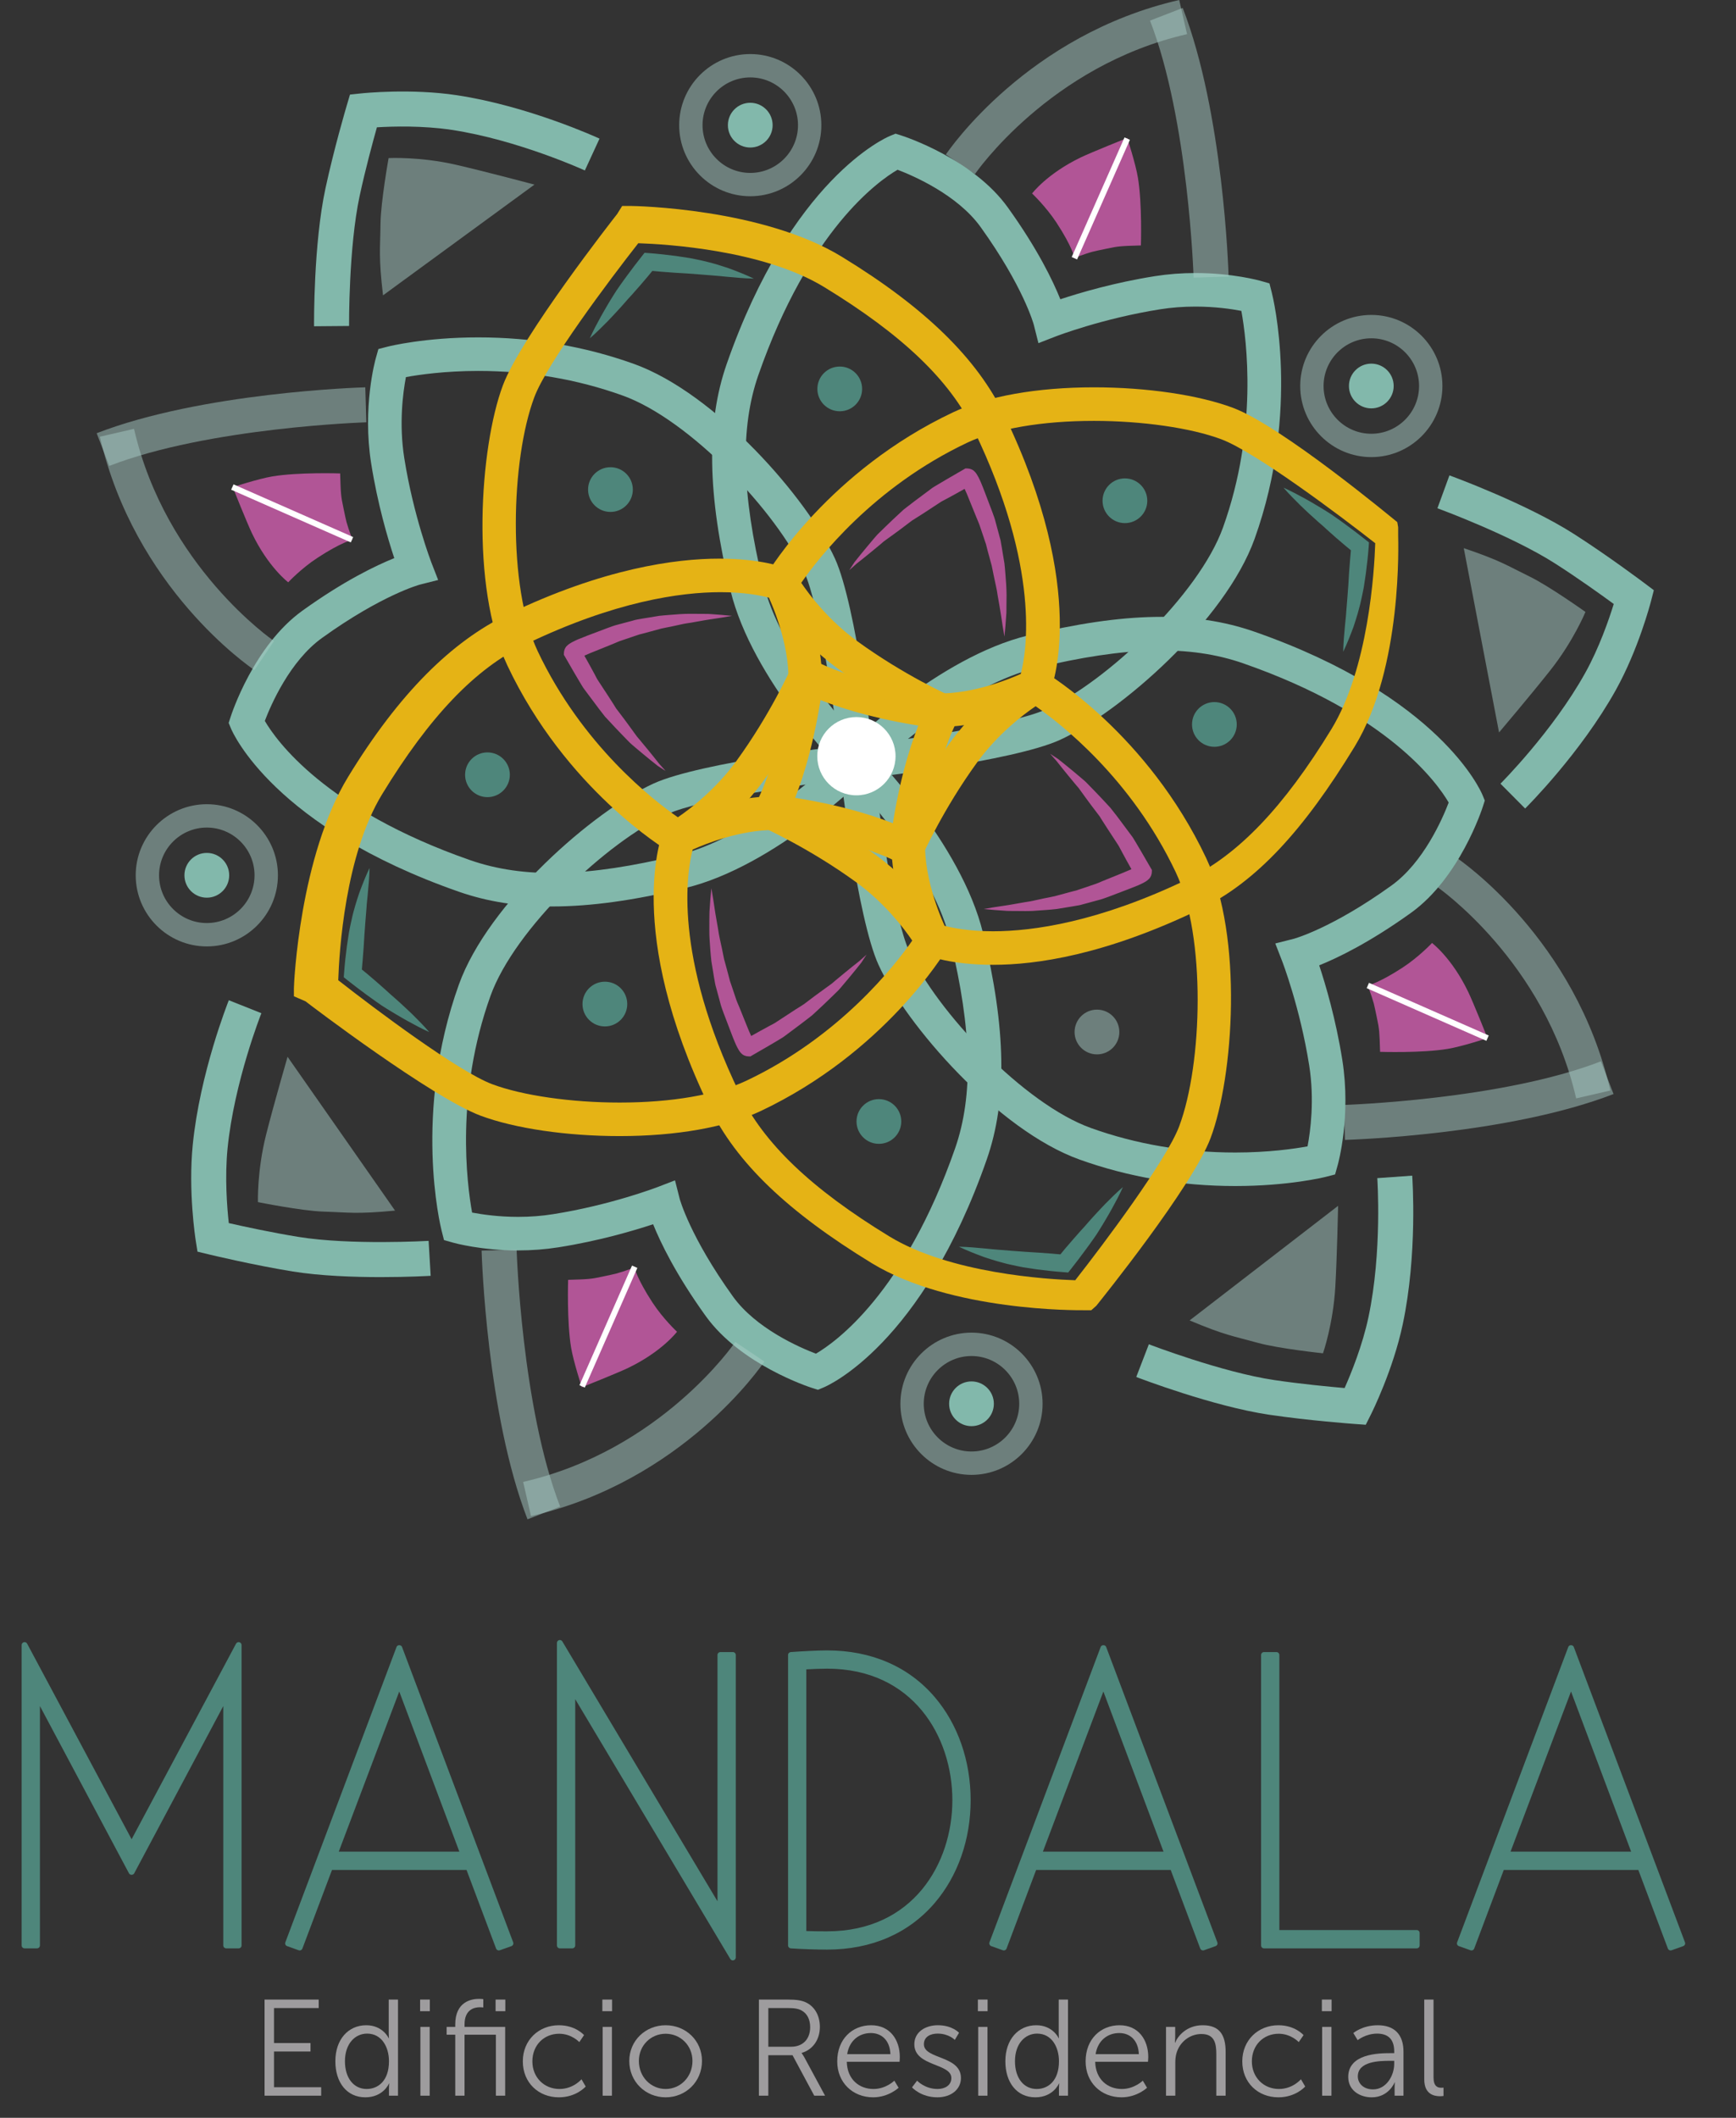 <?xml version="1.0" encoding="utf-8"?>
<!-- Generator: Adobe Illustrator 16.0.0, SVG Export Plug-In . SVG Version: 6.00 Build 0)  -->
<!DOCTYPE svg PUBLIC "-//W3C//DTD SVG 1.1//EN" "http://www.w3.org/Graphics/SVG/1.1/DTD/svg11.dtd">
<svg version="1.1" id="Capa_1" xmlns="http://www.w3.org/2000/svg" xmlns:xlink="http://www.w3.org/1999/xlink" x="0px" y="0px"
	 width="210.667px" height="256.99px" viewBox="0 0 210.667 256.99" enable-background="new 0 0 210.667 256.99"
	 xml:space="preserve">
<rect x="0" y="0" width="210.667" height="256.99" fill="#333333" stroke="none"/>
<g>
	<g>
		<g>
			<path fill="#4E867B" d="M2.981,236.072v-36.454l12.991,24.322l12.991-24.322v36.454h-1.508V205.61l-11.483,21.552L4.491,205.61
				v30.462H2.981z"/>
			<path fill="#4E867B" d="M28.962,236.429h-1.508c-0.2,0-0.358-0.157-0.358-0.356v-29.045l-10.813,20.301
				c-0.122,0.233-0.504,0.233-0.627,0l-10.81-20.301v29.045c0,0.199-0.162,0.356-0.356,0.356h-1.51
				c-0.195,0-0.354-0.157-0.354-0.356v-36.454c0-0.16,0.113-0.303,0.269-0.342c0.158-0.041,0.319,0.032,0.398,0.175l12.678,23.736
				l12.676-23.736c0.08-0.143,0.242-0.216,0.4-0.175c0.159,0.039,0.268,0.182,0.268,0.342v36.454
				C29.315,236.271,29.161,236.429,28.962,236.429z M27.805,235.721h0.802v-34.686l-12.324,23.074c-0.122,0.228-0.504,0.228-0.627,0
				L3.335,201.035v34.686h0.803v-30.11c0-0.162,0.109-0.308,0.269-0.347c0.152-0.036,0.321,0.036,0.396,0.182l11.168,20.964
				l11.167-20.964c0.074-0.146,0.241-0.218,0.401-0.182c0.155,0.039,0.265,0.185,0.265,0.347V235.721z"/>
		</g>
		<g>
			<path fill="#4E867B" d="M48.454,199.974l13.493,35.851l-1.413,0.499l-3.672-9.767h-16.82l-3.677,9.767l-1.412-0.499
				L48.454,199.974z M40.597,225.049h15.658l-7.801-20.796L40.597,225.049z"/>
			<path fill="#4E867B" d="M60.534,236.681c-0.146,0-0.279-0.088-0.333-0.23l-3.586-9.537H40.289l-3.592,9.537
				c-0.067,0.183-0.269,0.275-0.45,0.209l-1.408-0.504c-0.092-0.03-0.163-0.099-0.206-0.186c-0.039-0.083-0.044-0.182-0.007-0.271
				l13.497-35.851c0.1-0.277,0.557-0.277,0.661,0l13.492,35.851c0.034,0.09,0.026,0.188-0.011,0.271
				c-0.042,0.087-0.111,0.155-0.198,0.186l-1.413,0.504C60.613,236.673,60.575,236.681,60.534,236.681z M35.413,235.609l0.745,0.264
				l3.554-9.441c0.049-0.136,0.183-0.226,0.331-0.226h16.82c0.145,0,0.277,0.09,0.33,0.226l3.551,9.441l0.744-0.264l-13.032-34.636
				L35.413,235.609z M56.255,225.401H40.597c-0.116,0-0.228-0.06-0.296-0.152c-0.064-0.096-0.076-0.216-0.035-0.327l7.856-20.795
				c0.046-0.138,0.18-0.229,0.332-0.229l0,0c0.145,0,0.278,0.095,0.329,0.229l7.805,20.795c0.041,0.111,0.025,0.231-0.044,0.327
				C56.479,225.347,56.372,225.401,56.255,225.401z M41.108,224.695h14.636L48.45,205.26L41.108,224.695z"/>
		</g>
		<g>
			<path fill="#4E867B" d="M67.937,236.072v-36.707l19.485,32.629V200.83h1.51v36.703l-19.485-32.631v31.17H67.937z"/>
			<path fill="#4E867B" d="M88.932,237.892c-0.121,0-0.24-0.068-0.307-0.174l-18.82-31.527v29.882c0,0.199-0.162,0.356-0.358,0.356
				h-1.51c-0.192,0-0.352-0.157-0.352-0.356v-36.707c0-0.155,0.102-0.296,0.259-0.342c0.151-0.04,0.317,0.025,0.396,0.159
				l18.828,31.531V200.83c0-0.196,0.16-0.355,0.354-0.355h1.51c0.199,0,0.357,0.159,0.357,0.355v36.703
				c0,0.161-0.107,0.301-0.264,0.342C88.997,237.886,88.969,237.892,88.932,237.892z M69.447,204.548
				c0.123,0,0.239,0.069,0.306,0.175l18.826,31.529v-35.071h-0.803v30.813c0,0.159-0.105,0.3-0.258,0.343
				c-0.152,0.045-0.318-0.026-0.398-0.159L68.293,200.65v35.07h0.806v-30.818c0-0.155,0.102-0.298,0.251-0.337
				C69.387,204.556,69.415,204.548,69.447,204.548z"/>
		</g>
		<g>
			<path fill="#4E867B" d="M117.432,218.452c0,8.91-5.688,17.771-17.067,17.771c-1.108,0-3.068-0.048-4.38-0.151V200.83
				c1.312-0.103,3.271-0.206,4.38-0.206C111.745,200.624,117.432,209.485,117.432,218.452z M115.924,218.452
				c0-8.161-5.187-16.313-15.56-16.313c-0.704,0-2.066,0.049-2.874,0.096v32.43c0.86,0.049,2.17,0.049,2.874,0.049
				C110.738,234.713,115.924,226.605,115.924,218.452z"/>
			<path fill="#4E867B" d="M100.365,236.58c-1.183,0-3.134-0.057-4.403-0.151c-0.188-0.018-0.33-0.171-0.33-0.356V200.83
				c0-0.19,0.142-0.339,0.33-0.355c1.279-0.095,3.255-0.202,4.403-0.202c5.385,0,9.91,1.962,13.073,5.674
				c2.805,3.289,4.352,7.732,4.352,12.506c0,4.75-1.547,9.175-4.352,12.459C110.266,234.62,105.748,236.58,100.365,236.58z
				 M96.339,235.747c1.247,0.077,2.956,0.124,4.025,0.124c11.484,0,16.716-9.029,16.716-17.419c0-8.416-5.231-17.472-16.716-17.472
				c-1.036,0-2.766,0.087-4.025,0.175V235.747z M100.365,235.067c-0.707,0-2.027,0-2.891-0.052c-0.19-0.011-0.332-0.163-0.332-0.352
				v-32.43c0-0.186,0.142-0.341,0.332-0.354c0.763-0.047,2.14-0.1,2.891-0.1c4.911,0,9.044,1.808,11.94,5.225
				c2.561,3.022,3.973,7.087,3.973,11.446c0,4.354-1.412,8.408-3.973,11.419C109.409,233.272,105.284,235.067,100.365,235.067z
				 M97.849,234.327c0.826,0.035,1.9,0.035,2.516,0.035c10.447,0,15.207-8.249,15.207-15.91c0-7.688-4.76-15.964-15.207-15.964
				c-0.638,0-1.742,0.041-2.516,0.085V234.327z"/>
		</g>
		<g>
			<path fill="#4E867B" d="M133.901,199.974l13.492,35.851l-1.403,0.499l-3.683-9.767h-16.816l-3.675,9.767l-1.408-0.499
				L133.901,199.974z M126.043,225.049h15.662l-7.805-20.796L126.043,225.049z"/>
			<path fill="#4E867B" d="M145.99,236.681c-0.147,0-0.282-0.088-0.338-0.23l-3.586-9.537h-16.329l-3.588,9.537
				c-0.069,0.183-0.27,0.275-0.453,0.209l-1.41-0.504c-0.087-0.03-0.159-0.099-0.2-0.186c-0.041-0.083-0.046-0.182-0.013-0.271
				l13.498-35.851c0.103-0.277,0.556-0.277,0.662,0l13.494,35.851c0.037,0.09,0.03,0.188-0.01,0.271
				c-0.043,0.087-0.115,0.155-0.202,0.186l-1.411,0.504C146.063,236.673,146.024,236.681,145.99,236.681z M120.869,235.609
				l0.739,0.264l3.553-9.441c0.055-0.136,0.184-0.226,0.33-0.226h16.816c0.153,0,0.283,0.09,0.33,0.226l3.557,9.441l0.742-0.264
				l-13.035-34.636L120.869,235.609z M141.706,225.401h-15.662c-0.115,0-0.221-0.06-0.291-0.152
				c-0.059-0.096-0.079-0.216-0.038-0.327l7.856-20.795c0.052-0.138,0.185-0.229,0.33-0.229l0,0c0.146,0,0.279,0.095,0.332,0.229
				l7.804,20.795c0.04,0.111,0.024,0.231-0.039,0.327C141.929,225.347,141.821,225.401,141.706,225.401z M126.555,224.695h14.641
				l-7.299-19.436L126.555,224.695z"/>
		</g>
		<g>
			<path fill="#4E867B" d="M154.901,200.83v33.734h17.018v1.508h-18.531V200.83H154.901z"/>
			<path fill="#4E867B" d="M171.918,236.429h-18.531c-0.195,0-0.352-0.157-0.352-0.356V200.83c0-0.196,0.156-0.355,0.352-0.355
				h1.514c0.194,0,0.352,0.159,0.352,0.355v33.377h16.666c0.198,0,0.358,0.16,0.358,0.357v1.508
				C172.277,236.271,172.117,236.429,171.918,236.429z M153.741,235.721h17.822v-0.802h-16.662c-0.194,0-0.358-0.161-0.358-0.354
				v-33.384h-0.802V235.721z"/>
		</g>
		<g>
			<path fill="#4E867B" d="M190.652,199.974l13.491,35.851l-1.41,0.499l-3.674-9.767h-16.818l-3.674,9.767l-1.412-0.499
				L190.652,199.974z M182.793,225.049h15.665l-7.807-20.796L182.793,225.049z"/>
			<path fill="#4E867B" d="M202.733,236.681c-0.143,0-0.28-0.088-0.334-0.23l-3.584-9.537h-16.329l-3.588,9.537
				c-0.07,0.183-0.269,0.275-0.452,0.209l-1.41-0.504c-0.09-0.03-0.164-0.099-0.202-0.186c-0.04-0.083-0.047-0.182-0.007-0.271
				l13.49-35.851c0.105-0.277,0.557-0.277,0.662,0l13.497,35.851c0.034,0.09,0.028,0.188-0.01,0.271
				c-0.039,0.087-0.115,0.155-0.204,0.186l-1.409,0.504C202.814,236.673,202.771,236.681,202.733,236.681z M182.241,226.206h16.818
				c0.146,0,0.279,0.09,0.33,0.226l3.554,9.441l0.743-0.264l-13.034-34.636l-13.04,34.636l0.746,0.264l3.555-9.441
				C181.959,226.296,182.09,226.206,182.241,226.206z M198.458,225.401h-15.665c-0.112,0-0.223-0.06-0.291-0.152
				c-0.066-0.096-0.082-0.216-0.039-0.327l7.854-20.795c0.051-0.138,0.183-0.229,0.335-0.229l0,0c0.147,0,0.277,0.095,0.327,0.229
				l7.805,20.795c0.043,0.111,0.027,0.231-0.036,0.327C198.68,225.347,198.571,225.401,198.458,225.401z M183.307,224.695h14.635
				l-7.296-19.436L183.307,224.695z"/>
		</g>
	</g>
	<g>
		<g>
			<path fill="#9E9C9E" d="M32.106,242.642h6.569v1.029h-5.424v4.249h4.43v1.024h-4.43v4.332h5.725v1.03h-6.87V242.642z"/>
		</g>
		<g>
			<path fill="#9E9C9E" d="M44.445,245.759c2.027,0,2.726,1.577,2.726,1.577h0.031c0,0-0.031-0.282-0.031-0.632v-4.063h1.127v11.665
				h-1.096v-0.877c0-0.37,0.03-0.602,0.03-0.602h-0.03c0,0-0.68,1.676-2.873,1.676c-2.24,0-3.633-1.79-3.633-4.378
				C40.696,247.488,42.256,245.759,44.445,245.759z M44.494,253.493c1.398,0,2.708-0.995,2.708-3.367
				c0-1.696-0.86-3.353-2.652-3.353c-1.481,0-2.691,1.245-2.691,3.353C41.859,252.183,42.939,253.493,44.494,253.493z"/>
		</g>
		<g>
			<path fill="#9E9C9E" d="M50.982,242.642h1.177v1.411h-1.177V242.642z M51.016,245.958h1.127v8.349h-1.127V245.958z"/>
		</g>
		<g>
			<path fill="#9E9C9E" d="M60.175,246.905h-3.803v7.401h-1.127v-7.401h-1.045v-0.947h1.045v-0.296c0-2.754,1.941-3.106,2.889-3.106
				c0.318,0,0.515,0.037,0.515,0.037v1.012c0,0-0.167-0.031-0.399-0.031c-0.646,0-1.877,0.229-1.877,2.089v0.296h4.93v8.349h-1.126
				V246.905z M60.141,242.642h1.18v1.411h-1.18V242.642z"/>
		</g>
		<g>
			<path fill="#9E9C9E" d="M67.821,245.759c2.043,0,3.054,1.197,3.054,1.197l-0.576,0.848c0,0-0.93-1.014-2.443-1.014
				c-1.825,0-3.251,1.362-3.251,3.354c0,1.958,1.444,3.35,3.287,3.35c1.693,0,2.671-1.18,2.671-1.18l0.512,0.881
				c0,0-1.126,1.31-3.252,1.31c-2.47,0-4.378-1.771-4.378-4.36C63.442,247.568,65.369,245.759,67.821,245.759z"/>
		</g>
		<g>
			<path fill="#9E9C9E" d="M73.097,242.642h1.179v1.411h-1.179V242.642z M73.132,245.958h1.127v8.349h-1.127V245.958z"/>
		</g>
		<g>
			<path fill="#9E9C9E" d="M80.779,245.759c2.44,0,4.409,1.856,4.409,4.335c0,2.521-1.968,4.41-4.409,4.41
				c-2.44,0-4.414-1.89-4.414-4.41C76.365,247.615,78.339,245.759,80.779,245.759z M80.779,253.493c1.789,0,3.253-1.462,3.253-3.399
				c0-1.891-1.464-3.304-3.253-3.304c-1.793,0-3.251,1.413-3.251,3.304C77.527,252.031,78.985,253.493,80.779,253.493z"/>
		</g>
		<g>
			<path fill="#9E9C9E" d="M92.095,242.642h3.448c1.193,0,1.724,0.117,2.191,0.314c1.092,0.479,1.759,1.596,1.759,3.002
				c0,1.58-0.897,2.79-2.21,3.155v0.031c0,0,0.117,0.15,0.303,0.467l2.536,4.695h-1.312l-2.635-4.91h-2.939v4.91h-1.142V242.642z
				 M96.007,248.366c1.409,0,2.308-0.914,2.308-2.372c0-0.964-0.384-1.678-1.061-2.037c-0.353-0.187-0.766-0.286-1.661-0.286h-2.356
				v4.695H96.007z"/>
		</g>
		<g>
			<path fill="#9E9C9E" d="M105.713,245.759c2.308,0,3.48,1.779,3.48,3.853c0,0.198-0.027,0.58-0.027,0.58h-6.406
				c0.048,2.14,1.507,3.302,3.235,3.302c1.527,0,2.535-1.011,2.535-1.011l0.517,0.862c0,0-1.213,1.159-3.087,1.159
				c-2.485,0-4.361-1.79-4.361-4.36C101.599,247.404,103.456,245.759,105.713,245.759z M108.053,249.265
				c-0.068-1.747-1.131-2.561-2.373-2.561c-1.394,0-2.606,0.881-2.872,2.561H108.053z"/>
		</g>
		<g>
			<path fill="#9E9C9E" d="M111.29,252.482c0,0,0.925,1.011,2.489,1.011c0.894,0,1.671-0.45,1.671-1.33
				c0-1.822-4.494-1.377-4.494-4.098c0-1.492,1.346-2.307,2.855-2.307c1.761,0,2.57,0.915,2.57,0.915l-0.514,0.864
				c0,0-0.71-0.765-2.089-0.765c-0.848,0-1.661,0.365-1.661,1.292c0,1.844,4.495,1.345,4.495,4.098c0,1.365-1.176,2.341-2.854,2.341
				c-2.023,0-3.084-1.206-3.084-1.206L111.29,252.482z"/>
		</g>
		<g>
			<path fill="#9E9C9E" d="M118.668,242.642h1.178v1.411h-1.178V242.642z M118.706,245.958h1.126v8.349h-1.126V245.958z"/>
		</g>
		<g>
			<path fill="#9E9C9E" d="M125.752,245.759c2.025,0,2.725,1.577,2.725,1.577h0.03c0,0-0.03-0.282-0.03-0.632v-4.063h1.127v11.665
				h-1.097v-0.877c0-0.37,0.032-0.602,0.032-0.602h-0.032c0,0-0.68,1.676-2.869,1.676c-2.238,0-3.636-1.79-3.636-4.378
				C122.002,247.488,123.566,245.759,125.752,245.759z M125.803,253.493c1.397,0,2.704-0.995,2.704-3.367
				c0-1.696-0.863-3.353-2.653-3.353c-1.479,0-2.686,1.245-2.686,3.353C123.168,252.183,124.245,253.493,125.803,253.493z"/>
		</g>
		<g>
			<path fill="#9E9C9E" d="M135.858,245.759c2.303,0,3.485,1.779,3.485,3.853c0,0.198-0.034,0.58-0.034,0.58h-6.406
				c0.051,2.14,1.51,3.302,3.236,3.302c1.524,0,2.542-1.011,2.542-1.011l0.516,0.862c0,0-1.215,1.159-3.09,1.159
				c-2.489,0-4.366-1.79-4.366-4.36C131.741,247.404,133.6,245.759,135.858,245.759z M138.201,249.265
				c-0.071-1.747-1.13-2.561-2.377-2.561c-1.394,0-2.604,0.881-2.87,2.561H138.201z"/>
		</g>
		<g>
			<path fill="#9E9C9E" d="M141.498,245.958h1.113v1.245c0,0.365-0.035,0.665-0.035,0.665h0.035
				c0.295-0.763,1.358-2.109,3.333-2.109c2.059,0,2.789,1.177,2.789,3.238v5.31h-1.131v-5.012c0-1.309-0.193-2.473-1.807-2.473
				c-1.429,0-2.654,0.981-3.036,2.355c-0.095,0.349-0.135,0.731-0.135,1.134v3.995h-1.127V245.958z"/>
		</g>
		<g>
			<path fill="#9E9C9E" d="M155.137,245.759c2.037,0,3.051,1.197,3.051,1.197l-0.584,0.848c0,0-0.926-1.014-2.435-1.014
				c-1.829,0-3.253,1.362-3.253,3.354c0,1.958,1.443,3.35,3.283,3.35c1.691,0,2.672-1.18,2.672-1.18l0.516,0.881
				c0,0-1.127,1.31-3.25,1.31c-2.473,0-4.384-1.771-4.384-4.36C150.753,247.568,152.676,245.759,155.137,245.759z"/>
		</g>
		<g>
			<path fill="#9E9C9E" d="M160.411,242.642h1.178v1.411h-1.178V242.642z M160.446,245.958h1.127v8.349h-1.127V245.958z"/>
		</g>
		<g>
			<path fill="#9E9C9E" d="M168.723,249.145h0.467v-0.214c0-1.608-0.883-2.157-2.076-2.157c-1.378,0-2.359,0.795-2.359,0.795
				l-0.525-0.864c0,0,1.093-0.945,2.97-0.945c2.003,0,3.116,1.111,3.116,3.205v5.343h-1.078v-0.911c0-0.416,0.031-0.699,0.031-0.699
				h-0.031c0,0-0.699,1.808-2.783,1.808c-1.4,0-2.844-0.812-2.844-2.473C163.61,249.215,167.282,249.145,168.723,249.145z
				 M166.629,253.542c1.594,0,2.561-1.66,2.561-3.1v-0.367h-0.484c-1.311,0-3.933,0.051-3.933,1.893
				C164.773,252.747,165.389,253.542,166.629,253.542z"/>
		</g>
		<g>
			<path fill="#9E9C9E" d="M172.836,242.642h1.125v9.443c0,1.095,0.502,1.26,0.933,1.26c0.149,0,0.278-0.018,0.278-0.018v1.011
				c0,0-0.197,0.036-0.411,0.036c-0.698,0-1.925-0.215-1.925-2.043V242.642z"/>
		</g>
	</g>
	<g opacity="0.5">
		<g>
			<path fill="#A7CCC5" d="M163.209,138.325l-0.119-4.243c0.182-0.009,19.119-0.618,31.183-5.29l1.534,3.967
				C183.063,137.692,164.018,138.301,163.209,138.325z"/>
		</g>
	</g>
	<g opacity="0.5">
		<g>
			<path fill="#A7CCC5" d="M191.27,133.286c-3.821-16.675-16.854-25.658-16.984-25.745l2.375-3.525
				c0.593,0.401,14.547,9.957,18.754,28.315L191.27,133.286z"/>
		</g>
	</g>
	<g>
		<g>
			<g>
				<g>
					<path fill="#82B8AB" d="M66.989,109.997c-4.16,0-7.847-0.585-11.284-1.78c-22.478-7.846-27.466-19.318-27.67-19.801
						l-0.285-0.691l0.228-0.706c0.113-0.356,2.815-8.668,8.722-12.916c5.047-3.626,8.924-5.482,11.147-6.375
						c-0.784-2.355-2.031-6.582-2.806-11.502c-1.077-6.806,0.49-12.506,0.561-12.742l0.316-1.129l1.141-0.295
						c0.18-0.046,4.487-1.119,10.976-1.119c6.587,0,12.94,1.082,18.882,3.215c9.954,3.568,21.105,16.381,24.41,23.632
						c2.609,5.733,4.66,23.607,4.746,24.365l0.113,0.976l-0.697,0.696c-0.459,0.46-11.387,11.295-22.335,13.939
						C76.949,109.266,71.661,109.997,66.989,109.997z M32.136,87.48c1.366,2.348,7.301,10.749,24.915,16.896
						c6.511,2.264,14.248,2.067,25.145-0.573c8.366-2.021,17.205-9.84,19.713-12.191c-0.677-5.628-2.464-18.124-4.291-22.134
						c-3.346-7.351-13.934-18.577-22.077-21.487c-5.5-1.977-11.389-2.979-17.506-2.979c-4.03,0-7.161,0.453-8.776,0.748
						c-0.351,1.839-0.864,5.624-0.199,9.832c1.098,6.953,3.258,12.588,3.278,12.645l0.834,2.144l-2.235,0.565
						c-0.034,0.012-4.592,1.242-11.857,6.466C35.183,80.211,32.886,85.505,32.136,87.48z"/>
				</g>
			</g>
		</g>
		<g>
			<g>
				<g>
					<path fill="#82B8AB" d="M149.895,143.922c-6.581,0-12.934-1.078-18.881-3.21c-9.955-3.567-21.102-16.379-24.404-23.634
						c-2.611-5.733-4.667-23.607-4.749-24.366l-0.113-0.974l0.692-0.696c0.461-0.457,11.394-11.29,22.339-13.939
						c11.731-2.839,20.159-2.992,27.446-0.45c22.484,7.845,27.471,19.313,27.673,19.798l0.285,0.692l-0.226,0.71
						c-0.113,0.355-2.816,8.664-8.723,12.912c-5.052,3.625-8.931,5.485-11.146,6.376c0.779,2.354,2.029,6.579,2.807,11.499
						c1.074,6.808-0.495,12.505-0.563,12.746l-0.318,1.13l-1.139,0.294C160.694,142.857,156.383,143.922,149.895,143.922z
						 M106.022,93.252c0.682,5.638,2.467,18.126,4.294,22.145c3.344,7.343,13.938,18.567,22.074,21.485
						c5.499,1.973,11.392,2.973,17.505,2.973c4.032,0,7.167-0.451,8.779-0.747c0.348-1.837,0.863-5.625,0.198-9.829
						c-1.101-6.984-3.259-12.593-3.28-12.647l-0.834-2.146l2.231-0.563c0.036-0.012,4.599-1.237,11.866-6.466
						c3.891-2.8,6.191-8.092,6.946-10.071c-1.369-2.344-7.31-10.751-24.919-16.887c-6.514-2.276-14.252-2.072-25.146,0.562
						C117.374,83.08,108.531,90.907,106.022,93.252z"/>
				</g>
			</g>
		</g>
	</g>
	<g>
		<g>
			<g>
				<g>
					<path fill="#82B8AB" d="M103.274,94.649l-0.695-0.688c-0.463-0.465-11.295-11.39-13.943-22.338
						c-2.802-11.579-2.945-20.304-0.453-27.446c7.846-22.488,19.318-27.472,19.803-27.675l0.689-0.283l0.711,0.226
						c0.352,0.112,8.666,2.815,12.912,8.725c3.625,5.045,5.486,8.922,6.376,11.144c2.353-0.779,6.58-2.031,11.499-2.806
						c1.576-0.25,3.221-0.376,4.893-0.376c4.476,0,7.715,0.899,7.857,0.936l1.128,0.321l0.288,1.14
						c0.146,0.575,3.5,14.247-2.09,29.855c-3.574,9.958-16.385,21.106-23.637,24.408c-5.732,2.608-23.604,4.663-24.365,4.753
						L103.274,94.649z M108.92,20.599c-2.349,1.369-10.746,7.31-16.893,24.92c-2.224,6.37-2.043,14.361,0.568,25.146
						c2.023,8.363,9.842,17.202,12.191,19.711c5.633-0.676,18.125-2.467,22.139-4.289c7.348-3.346,18.568-13.94,21.489-22.078
						c4.265-11.9,2.869-22.754,2.226-26.284c-1.185-0.228-3.185-0.521-5.576-0.521c-1.457,0-2.891,0.109-4.256,0.325
						c-6.977,1.101-12.59,3.255-12.647,3.277l-2.146,0.835l-0.563-2.23c-0.006-0.039-1.238-4.597-6.459-11.868
						C116.189,23.651,110.896,21.352,108.92,20.599z"/>
				</g>
			</g>
		</g>
		<g>
			<g>
				<g>
					<path fill="#82B8AB" d="M99.256,168.649l-0.711-0.226c-0.352-0.113-8.662-2.818-12.906-8.727
						c-3.629-5.046-5.489-8.924-6.382-11.138c-2.351,0.776-6.575,2.027-11.496,2.801c-1.577,0.25-3.225,0.377-4.895,0.377
						c-4.477,0-7.718-0.896-7.852-0.935l-1.133-0.319l-0.29-1.142c-0.144-0.575-3.497-14.25,2.091-29.854
						c3.574-9.959,16.387-21.112,23.643-24.413c5.73-2.608,23.603-4.662,24.363-4.747l0.972-0.111l0.693,0.697
						c0.461,0.453,11.294,11.385,13.944,22.333c2.802,11.578,2.944,20.299,0.453,27.44c-7.847,22.491-19.315,27.479-19.804,27.677
						L99.256,168.649z M81.913,143.232l0.565,2.226c0.011,0.04,1.242,4.599,6.463,11.864c2.799,3.896,8.095,6.19,10.072,6.944
						c2.364-1.379,10.754-7.325,16.891-24.916c2.225-6.376,2.044-14.361-0.565-25.151c-2.02-8.357-9.844-17.195-12.189-19.713
						c-5.637,0.683-18.126,2.471-22.14,4.298c-7.35,3.342-18.57,13.934-21.491,22.075c-4.264,11.899-2.868,22.752-2.228,26.283
						c1.19,0.225,3.187,0.522,5.576,0.522c1.458,0,2.89-0.106,4.26-0.328c6.952-1.096,12.587-3.258,12.64-3.276L81.913,143.232z"/>
				</g>
			</g>
		</g>
	</g>
	<g>
		<g>
			<g>
				<g>
					<path fill="#E5B315" d="M132.431,158.992h-0.981c-0.652,0-16.035,0.157-25.655-5.707
						c-10.163-6.207-16.434-12.165-19.723-18.977c-10.355-21.443-5.766-33.027-5.562-33.511l0.278-0.664l0.665-0.327
						c0.25-0.133,6.228-3.168,12.505-3.168c0.969,0,1.91,0.072,2.795,0.221c6.131,1,10.192,2.431,12.389,3.367
						c1.115-2.213,3.219-6.086,6.146-10.112c4.054-5.572,9.19-8.491,9.408-8.615l1.027-0.574l1.012,0.6
						c0.506,0.304,12.549,7.604,19.633,22.592c4.516,9.567,3.338,26.514,0.543,33.975c-2.209,5.899-13.396,19.763-13.869,20.358
						L132.431,158.992z M84.059,103.091c-0.69,2.627-2.429,12.772,5.678,29.563c2.936,6.081,8.713,11.603,18.186,17.381
						c7.355,4.488,19.128,5.207,22.557,5.32c3.504-4.465,11.073-14.564,12.621-18.692c2.831-7.56,3.274-22.987-0.416-30.806
						c-5.401-11.428-14.062-18.116-17.011-20.16c-1.548,1.055-4.588,3.37-7.095,6.813c-4.138,5.695-6.594,11.208-6.617,11.264
						l-0.932,2.1l-1.975-1.179c-0.034-0.016-4.13-2.371-12.964-3.813c-0.667-0.109-1.385-0.166-2.134-0.166
						C89.848,100.714,85.708,102.353,84.059,103.091z"/>
				</g>
			</g>
		</g>
		<g>
			<g>
				<g>
					<path fill="#E5B315" d="M82.21,103.942l-1.012-0.602c-0.507-0.304-12.553-7.603-19.631-22.592
						c-4.516-9.567-3.34-26.508-0.547-33.972c2.208-5.897,13.394-20.206,13.872-20.805l0.61-0.98h0.979
						c0.655,0,16.041,0.285,25.654,6.152c10.168,6.207,16.434,12.375,19.725,19.193c10.354,21.446,5.769,33.138,5.568,33.625
						l-0.283,0.717l-0.664,0.36c-0.254,0.126-6.227,3.174-12.51,3.174c-0.967,0-1.906-0.064-2.786-0.208
						c-6.136-1.006-10.191-2.432-12.396-3.373c-1.107,2.218-3.212,6.094-6.142,10.124c-4.059,5.566-9.194,8.487-9.407,8.611
						L82.21,103.942z M77.456,29.515c-3.505,4.464-11.074,14.557-12.618,18.69c-2.834,7.563-3.279,22.983,0.409,30.808
						c5.401,11.43,14.063,18.117,17.013,20.16c1.548-1.057,4.589-3.373,7.093-6.816c4.145-5.694,6.597-11.204,6.622-11.259
						l0.928-2.109l1.979,1.183c0.029,0.016,4.126,2.373,12.963,3.82c0.662,0.104,1.383,0.16,2.127,0.16
						c4.134,0,8.26-1.637,9.9-2.373c0.694-2.629,2.434-12.768-5.674-29.564c-2.938-6.077-8.712-11.6-18.184-17.38
						C92.653,30.341,80.886,29.628,77.456,29.515z"/>
				</g>
			</g>
		</g>
	</g>
	<g>
		<g>
			<g>
				<g>
					<path fill="#E5B315" d="M75.191,137.862c-6.417,0-12.726-0.927-16.879-2.48c-5.902-2.211-20.635-13.397-21.233-13.873
						l-1.413-0.612v-0.98c0-0.651,0.711-16.039,6.58-25.648c6.208-10.172,12.591-16.44,19.407-19.732
						c11.557-5.574,20.379-6.748,25.609-6.748c5.114,0,7.914,1.063,8.206,1.183l0.727,0.287l0.363,0.666
						c0.17,0.324,4.144,8.115,2.973,15.292c-1.009,6.136-2.431,10.195-3.365,12.393c2.211,1.113,6.088,3.216,10.117,6.148
						c5.571,4.055,8.492,9.192,8.611,9.408l0.582,1.027l-0.604,1.014c-0.307,0.506-7.598,12.55-22.591,19.628
						C88.143,136.788,82.075,137.862,75.191,137.862z M41.047,118.948c4.461,3.502,14.561,11.071,18.688,12.619
						c3.671,1.375,9.593,2.226,15.457,2.226c6.292,0,11.747-0.94,15.353-2.639c11.386-5.38,18.104-14.059,20.157-17.018
						c-1.05-1.548-3.369-4.583-6.81-7.087c-5.718-4.156-11.208-6.602-11.261-6.624l-2.105-0.932l1.178-1.976
						c0.021-0.031,2.375-4.124,3.818-12.958c0.776-4.738-1.346-10.107-2.211-12.034c-0.965-0.26-2.949-0.665-5.883-0.665
						c-4.809,0-12.82,1.101-23.681,6.343c-6.079,2.936-11.602,8.715-17.38,18.182C41.873,103.744,41.161,115.515,41.047,118.948z"/>
				</g>
			</g>
		</g>
		<g>
			<g>
				<g>
					<path fill="#E5B315" d="M120.503,117.078c-5.106,0-7.827-1.064-8.121-1.183l-0.688-0.285l-0.343-0.665
						c-0.166-0.326-4.134-8.12-2.96-15.298c1.008-6.133,2.432-10.191,3.37-12.388c-2.212-1.116-6.088-3.218-10.115-6.146
						c-5.571-4.056-8.493-9.189-8.614-9.408l-0.573-1.03l0.601-1.008c0.305-0.51,7.6-12.553,22.594-19.633
						c4.134-1.953,10.207-3.033,17.093-3.033c6.417,0,12.725,0.931,16.879,2.488c5.896,2.208,19.337,13.394,19.934,13.867
						l0.108,0.614v0.981c0,0.646,0.587,16.035-5.282,25.652c-6.204,10.166-11.942,16.437-18.756,19.725
						C134.07,115.908,125.737,117.078,120.503,117.078z M114.624,112.341c0.966,0.258,2.947,0.667,5.88,0.667
						c4.809,0,12.819-1.102,23.685-6.347c6.072-2.934,11.596-8.71,17.379-18.18c4.489-7.358,5.207-19.126,5.32-22.563
						c-4.464-3.501-14.563-11.07-18.689-12.617c-3.671-1.374-9.588-2.228-15.452-2.228c-6.296,0-11.751,0.938-15.357,2.641
						c-11.429,5.4-18.116,14.06-20.157,17.013c1.051,1.548,3.367,4.585,6.813,7.092c5.713,4.151,11.204,6.595,11.258,6.62
						l2.107,0.934l-1.18,1.974c-0.021,0.033-2.371,4.125-3.814,12.959C111.636,105.045,113.758,110.415,114.624,112.341z"/>
				</g>
			</g>
		</g>
	</g>
	<g>
		<g>
			<g>
				<circle fill="#FFFFFF" cx="103.927" cy="91.762" r="4.749"/>
			</g>
		</g>
	</g>
	<g>
		<g>
			<g>
				<path fill="#B15596" d="M34.976,70.662c0,0,1.563-1.68,3.573-2.986c2.854-1.869,4.214-2.178,4.214-2.178
					c-0.856-2.434-0.701-2.069-1.078-3.82c-0.331-1.524-0.331-1.818-0.408-4.228c0,0-5.041-0.17-8.23,0.362
					c-1.696,0.286-4.807,1.3-4.807,1.3s1.724,4.321,2.339,5.608C32.56,68.843,34.976,70.662,34.976,70.662z"/>
			</g>
		</g>
		<g>
			<g>
				
					<rect x="27.566" y="61.951" transform="matrix(0.915 0.403 -0.403 0.915 28.081 -9.019)" fill="#FFFFFF" width="15.867" height="0.709"/>
			</g>
		</g>
	</g>
	<g>
		<g>
			<g>
				<path fill="#B15596" d="M173.778,114.428c0,0-1.563,1.674-3.572,2.988c-2.857,1.862-4.217,2.175-4.217,2.175
					c0.856,2.428,0.7,2.069,1.08,3.819c0.33,1.519,0.33,1.819,0.408,4.228c0,0,5.041,0.171,8.236-0.364
					c1.691-0.279,4.802-1.3,4.802-1.3s-1.722-4.32-2.344-5.606C176.196,116.243,173.778,114.428,173.778,114.428z"/>
			</g>
		</g>
		<g>
			<g>
				<polygon fill="#FFFFFF" points="180.373,126.301 165.849,119.913 166.129,119.263 180.659,125.654 				"/>
			</g>
		</g>
	</g>
	<g>
		<g>
			<g>
				<path fill="#B15596" d="M125.245,23.479c0,0,1.672,1.569,2.986,3.576c1.867,2.858,2.171,4.214,2.171,4.214
					c2.435-0.854,2.071-0.698,3.825-1.079c1.523-0.331,1.816-0.333,4.225-0.407c0,0,0.168-5.04-0.365-8.229
					c-0.277-1.696-1.294-4.812-1.294-4.812s-4.319,1.729-5.612,2.346C127.061,21.069,125.245,23.479,125.245,23.479z"/>
			</g>
		</g>
		<g>
			<g>
				
					<rect x="133.239" y="16.074" transform="matrix(0.915 0.404 -0.404 0.915 21.043 -51.861)" fill="#FFFFFF" width="0.714" height="15.866"/>
			</g>
		</g>
	</g>
	<g>
		<g>
			<g>
				<path fill="#B15596" d="M82.156,161.606c0,0-1.68-1.563-2.993-3.573c-1.863-2.858-2.171-4.214-2.171-4.214
					c-2.438,0.853-2.068,0.696-3.82,1.081c-1.524,0.331-1.823,0.331-4.229,0.406c0,0-0.169,5.037,0.363,8.229
					c0.283,1.697,1.298,4.806,1.298,4.806s4.324-1.721,5.61-2.34C80.336,164.02,82.156,161.606,82.156,161.606z"/>
			</g>
		</g>
		<g>
			<g>
				
					<rect x="73.446" y="153.146" transform="matrix(0.915 0.402 -0.402 0.915 71.06 -16.08)" fill="#FFFFFF" width="0.706" height="15.871"/>
			</g>
		</g>
	</g>
	<g>
		<g>
			<path fill="#4E867B" d="M61.871,94.021c0,1.491-1.22,2.711-2.718,2.711c-1.501,0-2.713-1.22-2.713-2.711
				c0-1.505,1.212-2.719,2.713-2.719C60.651,91.303,61.871,92.517,61.871,94.021z"/>
		</g>
	</g>
	<g>
		<g>
			<path fill="#4E867B" d="M76.118,121.841c0,1.498-1.213,2.713-2.713,2.713c-1.502,0-2.718-1.215-2.718-2.713
				c0-1.504,1.216-2.715,2.718-2.715C74.905,119.126,76.118,120.337,76.118,121.841z"/>
		</g>
	</g>
	<g>
		<g>
			<path fill="#4E867B" d="M109.371,136.089c0,1.497-1.218,2.713-2.718,2.713c-1.496,0-2.713-1.216-2.713-2.713
				c0-1.499,1.217-2.713,2.713-2.713C108.153,133.376,109.371,134.59,109.371,136.089z"/>
		</g>
	</g>
	<g opacity="0.5">
		<g>
			<path fill="#A7CCC5" d="M135.833,125.235c0,1.496-1.212,2.711-2.711,2.711c-1.502,0-2.72-1.215-2.72-2.711
				c0-1.503,1.218-2.719,2.72-2.719C134.621,122.517,135.833,123.732,135.833,125.235z"/>
		</g>
	</g>
	<g>
		<g>
			<path fill="#4E867B" d="M150.083,87.906c0,1.502-1.217,2.717-2.715,2.717c-1.503,0-2.714-1.215-2.714-2.717
				c0-1.494,1.211-2.71,2.714-2.71C148.867,85.196,150.083,86.412,150.083,87.906z"/>
		</g>
	</g>
	<g>
		<g>
			<path fill="#4E867B" d="M139.227,60.768c0,1.496-1.219,2.711-2.717,2.711c-1.496,0-2.713-1.215-2.713-2.711
				c0-1.502,1.217-2.716,2.713-2.716C138.008,58.052,139.227,59.266,139.227,60.768z"/>
		</g>
	</g>
	<g>
		<g>
			<path fill="#4E867B" d="M76.795,59.409c0,1.497-1.214,2.712-2.712,2.712c-1.501,0-2.72-1.215-2.72-2.712
				c0-1.499,1.219-2.713,2.72-2.713C75.581,56.696,76.795,57.91,76.795,59.409z"/>
		</g>
	</g>
	<g>
		<g>
			<path fill="#4E867B" d="M104.62,47.195c0,1.498-1.216,2.712-2.713,2.712c-1.502,0-2.717-1.214-2.717-2.712
				c0-1.501,1.215-2.715,2.717-2.715C103.404,44.48,104.62,45.694,104.62,47.195z"/>
		</g>
	</g>
	<g>
		<g>
			<path fill="#82B8AB" d="M46.214,154.974c-3.277,0-7.334-0.141-10.704-0.684c-4.889-0.799-9.949-2.021-10.165-2.072l-1.38-0.332
				l-0.222-1.402c-0.035-0.242-0.915-5.938-0.352-11.57c0.865-8.678,4.239-17.182,4.376-17.539l3.952,1.576
				c-0.035,0.081-3.293,8.318-4.103,16.388c-0.349,3.52-0.066,7.146,0.147,9.081c1.85,0.42,5.221,1.149,8.432,1.672
				c6.328,1.03,15.726,0.488,15.817,0.485l0.25,4.241C52.062,154.829,49.535,154.974,46.214,154.974z"/>
		</g>
	</g>
	<g>
		<g>
			<path fill="#82B8AB" d="M165.738,172.891l-1.414-0.102c-0.219-0.018-5.415-0.393-10.313-1.116
				c-6.803-1.012-15.748-4.435-16.125-4.578l1.53-3.971c0.088,0.037,8.883,3.403,15.219,4.342c3.216,0.479,6.649,0.805,8.536,0.97
				c0.791-1.781,2.168-5.162,2.896-8.61c1.683-7.934,1.075-16.77,1.07-16.862l4.238-0.302c0.026,0.387,0.662,9.511-1.15,18.044
				c-1.173,5.54-3.741,10.698-3.852,10.917L165.738,172.891z"/>
		</g>
	</g>
	<g>
		<g>
			<path fill="#82B8AB" d="M185.078,98.112l-2.993-3.014c0.062-0.064,6.326-6.332,10.27-13.414c1.718-3.08,2.9-6.533,3.477-8.393
				c-1.529-1.119-4.332-3.129-7.071-4.883c-5.401-3.461-14.237-6.697-14.326-6.731l1.456-3.99c0.379,0.138,9.371,3.431,15.164,7.143
				c4.168,2.673,8.33,5.805,8.508,5.937l1.134,0.853l-0.356,1.375c-0.064,0.235-1.515,5.81-4.268,10.757
				C191.823,91.373,185.352,97.841,185.078,98.112z"/>
		</g>
	</g>
	<g>
		<g>
			<path fill="#82B8AB" d="M38.113,39.593c-0.004-0.403-0.068-9.983,1.377-16.707c1.04-4.838,2.516-9.839,2.58-10.051l0.401-1.358
				l1.412-0.149c0.243-0.022,5.978-0.617,11.569,0.229c8.63,1.305,16.954,5.104,17.301,5.265l-1.779,3.864
				c-0.08-0.04-8.138-3.713-16.158-4.926c-3.495-0.528-7.136-0.429-9.077-0.31c-0.511,1.825-1.413,5.152-2.095,8.331
				C42.3,30.041,42.36,39.462,42.36,39.557L38.113,39.593z"/>
		</g>
	</g>
	<g>
		<g>
			<circle fill="#82B8AB" cx="25.097" cy="106.215" r="2.716"/>
		</g>
	</g>
	<g>
		<g>
			<path fill="#B15596" d="M88.838,74.733c-0.828,0.152-1.664,0.277-2.492,0.401c-0.83,0.118-1.647,0.28-2.466,0.422
				c-0.409,0.062-0.819,0.118-1.224,0.215l-1.209,0.263c-0.405,0.086-0.813,0.151-1.213,0.246l-1.184,0.324
				c-0.396,0.104-0.788,0.219-1.182,0.317l-0.262,0.064l-0.298,0.099l-0.594,0.201l-1.189,0.403c-0.405,0.119-0.765,0.3-1.136,0.45
				l-2.284,0.923c-0.383,0.147-0.758,0.309-1.116,0.47l-0.505,0.242c-0.08,0.04-0.144,0.082-0.192,0.105
				c0.006,0-0.055,0.038-0.008,0.003c0.025-0.021,0.045-0.046,0.065-0.071l0.063-0.087c0.039-0.052,0.064-0.105,0.088-0.165
				c0.048-0.117,0.067-0.246,0.058-0.355l-0.114-0.481l1.093,1.956l0.538,0.988c0.191,0.322,0.327,0.676,0.546,0.979l1.234,1.884
				c0.207,0.31,0.407,0.627,0.611,0.951l0.295,0.478l0.345,0.453c0.452,0.6,0.911,1.194,1.352,1.815l0.667,0.919
				c0.212,0.321,0.488,0.58,0.716,0.886c0.485,0.588,0.977,1.164,1.453,1.768l0.711,0.898l0.776,0.865l-0.967-0.627l-0.91-0.728
				c-0.607-0.48-1.188-0.989-1.791-1.486c-0.29-0.255-0.602-0.497-0.861-0.778l-0.812-0.836c-0.546-0.552-1.073-1.132-1.601-1.699
				l-0.403-0.427l-0.36-0.462c-0.241-0.302-0.479-0.616-0.71-0.932l-1.402-1.874c-0.247-0.304-0.424-0.659-0.633-0.99l-0.598-1.009
				l-1.176-2.037l-0.127-0.212l0.007-0.269c0.007-0.13,0.038-0.288,0.096-0.428c0.027-0.066,0.061-0.136,0.101-0.196l0.06-0.092
				l0.026-0.028c0.057-0.065,0.116-0.121,0.183-0.178c0.125-0.106,0.155-0.119,0.248-0.181c0.128-0.082,0.242-0.15,0.351-0.201
				c0.219-0.12,0.424-0.208,0.626-0.301c0.41-0.168,0.808-0.325,1.208-0.481l2.391-0.903c0.408-0.15,0.822-0.308,1.224-0.404
				l1.215-0.326l0.604-0.161l0.304-0.086c0.172-0.044,0.228-0.044,0.348-0.071c0.418-0.082,0.849-0.142,1.27-0.213l1.269-0.212
				c0.422-0.048,0.852-0.082,1.274-0.115l1.271-0.095c0.421-0.036,0.849-0.036,1.276-0.04l1.273,0.007
				c0.424,0.011,0.844-0.008,1.265,0.03C87.162,74.583,87.999,74.644,88.838,74.733z"/>
		</g>
	</g>
	<g>
		<g>
			<path fill="#B15596" d="M119.376,110.305c0.83-0.155,1.664-0.278,2.496-0.401c0.831-0.118,1.646-0.287,2.468-0.42
				c0.408-0.064,0.816-0.121,1.22-0.222l1.21-0.262c0.404-0.083,0.812-0.15,1.212-0.246l1.182-0.318
				c0.397-0.106,0.792-0.225,1.186-0.316l0.26-0.064l0.298-0.103l0.596-0.199l1.189-0.404c0.408-0.119,0.764-0.299,1.141-0.449
				l2.28-0.923c0.38-0.155,0.758-0.312,1.116-0.47l0.507-0.244c0.075-0.041,0.144-0.081,0.19-0.108c0,0,0.056-0.035,0.004,0
				c-0.021,0.02-0.045,0.044-0.059,0.069l-0.066,0.091c-0.033,0.046-0.063,0.103-0.088,0.164c-0.045,0.115-0.066,0.243-0.06,0.354
				l0.116,0.482l-1.094-1.958l-0.535-0.987c-0.191-0.323-0.334-0.676-0.551-0.978l-1.232-1.885c-0.211-0.314-0.412-0.63-0.609-0.949
				l-0.298-0.48l-0.341-0.451c-0.455-0.603-0.916-1.195-1.359-1.814l-0.666-0.922c-0.205-0.319-0.484-0.582-0.716-0.884
				c-0.483-0.588-0.977-1.165-1.455-1.774l-0.709-0.893l-0.774-0.87l0.967,0.631l0.912,0.731c0.605,0.479,1.189,0.985,1.788,1.484
				c0.289,0.253,0.604,0.492,0.863,0.778l0.813,0.836c0.545,0.551,1.07,1.128,1.602,1.697l0.396,0.43l0.36,0.462
				c0.245,0.304,0.481,0.613,0.712,0.926l1.4,1.88c0.252,0.302,0.426,0.657,0.637,0.987l0.597,1.012l1.179,2.034l0.123,0.209
				l-0.009,0.266c-0.005,0.142-0.034,0.29-0.094,0.437c-0.026,0.066-0.065,0.134-0.103,0.195l-0.061,0.086l-0.021,0.034
				c-0.06,0.062-0.119,0.117-0.184,0.174c-0.125,0.114-0.158,0.121-0.242,0.188c-0.134,0.079-0.254,0.146-0.357,0.203
				c-0.219,0.114-0.423,0.2-0.631,0.295c-0.406,0.168-0.805,0.323-1.209,0.478l-2.388,0.91c-0.405,0.148-0.823,0.305-1.224,0.397
				l-1.209,0.33l-0.604,0.163l-0.308,0.086c-0.176,0.043-0.227,0.047-0.348,0.067c-0.421,0.085-0.846,0.141-1.272,0.217
				l-1.269,0.208c-0.419,0.053-0.846,0.086-1.27,0.119l-1.273,0.089c-0.422,0.042-0.85,0.042-1.278,0.046l-1.267-0.01
				c-0.425-0.007-0.847,0.01-1.266-0.033C121.059,110.456,120.216,110.396,119.376,110.305z"/>
		</g>
	</g>
	<g>
		<g>
			<path fill="#B15596" d="M121.892,77.254c-0.155-0.834-0.278-1.666-0.4-2.499c-0.12-0.832-0.281-1.648-0.419-2.464
				c-0.064-0.411-0.121-0.817-0.221-1.221l-0.26-1.215c-0.089-0.403-0.154-0.809-0.246-1.209l-0.322-1.187
				c-0.103-0.392-0.222-0.784-0.315-1.186l-0.065-0.259l-0.104-0.298l-0.198-0.598l-0.402-1.188
				c-0.125-0.409-0.301-0.76-0.448-1.137l-0.926-2.285c-0.15-0.374-0.306-0.756-0.475-1.109l-0.239-0.507
				c-0.04-0.08-0.076-0.144-0.102-0.188c0,0-0.04-0.061,0-0.01c0.015,0.021,0.038,0.044,0.065,0.062l0.086,0.066
				c0.053,0.037,0.107,0.063,0.167,0.085c0.114,0.047,0.248,0.063,0.357,0.063l0.478-0.118l-1.962,1.093l-0.981,0.536
				c-0.322,0.189-0.678,0.329-0.979,0.551l-1.883,1.234c-0.313,0.207-0.63,0.409-0.952,0.604l-0.477,0.302l-0.449,0.339
				c-0.604,0.454-1.201,0.917-1.818,1.356l-0.924,0.665c-0.318,0.214-0.578,0.491-0.881,0.722c-0.59,0.479-1.168,0.978-1.773,1.451
				l-0.892,0.709l-0.869,0.773l0.628-0.965l0.729-0.911c0.484-0.604,0.99-1.19,1.488-1.789c0.254-0.292,0.494-0.601,0.779-0.865
				l0.832-0.808c0.556-0.552,1.131-1.072,1.698-1.605l0.432-0.398l0.46-0.36c0.305-0.24,0.616-0.479,0.926-0.709l1.881-1.404
				c0.305-0.251,0.656-0.422,0.99-0.633l1.006-0.596l2.04-1.181l0.21-0.122l0.265,0.009c0.137,0.005,0.289,0.036,0.431,0.092
				c0.07,0.028,0.135,0.067,0.199,0.1c0.064,0.045,0.119,0.09,0.119,0.09c0.061,0.055,0.121,0.116,0.177,0.178
				c0.106,0.123,0.119,0.16,0.181,0.245c0.084,0.132,0.145,0.249,0.205,0.357c0.114,0.22,0.202,0.424,0.295,0.631
				c0.173,0.408,0.33,0.809,0.48,1.203l0.907,2.39c0.152,0.411,0.306,0.822,0.401,1.223l0.328,1.213l0.162,0.607l0.084,0.301
				c0.047,0.175,0.051,0.236,0.068,0.354c0.082,0.421,0.145,0.847,0.215,1.27l0.211,1.267c0.05,0.423,0.082,0.849,0.116,1.271
				l0.095,1.275c0.033,0.418,0.033,0.847,0.047,1.273l-0.014,1.272c-0.006,0.422,0.014,0.847-0.033,1.267
				C122.045,75.57,121.982,76.41,121.892,77.254z"/>
		</g>
	</g>
	<g>
		<g>
			<path fill="#B15596" d="M86.325,107.786c0.155,0.831,0.279,1.664,0.4,2.494c0.119,0.834,0.283,1.649,0.418,2.47
				c0.064,0.408,0.121,0.813,0.217,1.219l0.266,1.212c0.088,0.4,0.15,0.812,0.244,1.208l0.324,1.188
				c0.102,0.397,0.219,0.786,0.315,1.183l0.066,0.262l0.101,0.296l0.203,0.597l0.398,1.189c0.125,0.407,0.301,0.762,0.45,1.133
				l0.921,2.287c0.152,0.381,0.31,0.758,0.476,1.116l0.244,0.501c0.038,0.085,0.075,0.147,0.103,0.195c0,0,0.035,0.056,0,0.009
				c-0.021-0.022-0.043-0.048-0.072-0.064l-0.082-0.068c-0.055-0.032-0.111-0.06-0.166-0.082c-0.117-0.05-0.248-0.07-0.356-0.063
				l-0.479,0.117l1.955-1.092l0.988-0.538c0.323-0.191,0.674-0.328,0.979-0.553l1.882-1.229c0.313-0.21,0.629-0.412,0.951-0.606
				l0.479-0.308l0.446-0.334c0.604-0.454,1.201-0.918,1.822-1.354l0.923-0.67c0.318-0.211,0.579-0.487,0.881-0.72
				c0.59-0.482,1.164-0.973,1.77-1.453l0.896-0.71l0.87-0.775l-0.631,0.966l-0.729,0.913c-0.481,0.606-0.989,1.188-1.487,1.79
				c-0.251,0.292-0.493,0.604-0.777,0.862l-0.835,0.813c-0.551,0.549-1.128,1.069-1.697,1.603l-0.434,0.4l-0.455,0.358
				c-0.307,0.242-0.621,0.48-0.931,0.713l-1.876,1.401c-0.307,0.248-0.662,0.425-0.988,0.635l-1.012,0.596l-2.033,1.176
				l-0.215,0.127l-0.268-0.012c-0.138-0.001-0.284-0.036-0.43-0.092c-0.072-0.027-0.138-0.063-0.197-0.103l-0.091-0.06l-0.029-0.027
				c-0.064-0.053-0.122-0.114-0.177-0.178c-0.105-0.127-0.117-0.16-0.181-0.245c-0.082-0.13-0.149-0.25-0.202-0.356
				c-0.119-0.221-0.205-0.427-0.294-0.628c-0.175-0.408-0.332-0.809-0.481-1.209l-0.91-2.388c-0.15-0.407-0.306-0.824-0.399-1.222
				l-0.329-1.213l-0.164-0.609l-0.082-0.3c-0.045-0.177-0.045-0.235-0.07-0.354c-0.086-0.419-0.143-0.846-0.216-1.269l-0.209-1.269
				c-0.052-0.419-0.081-0.846-0.121-1.266l-0.09-1.275c-0.038-0.423-0.038-0.85-0.04-1.277l0.003-1.271
				c0.013-0.427-0.004-0.847,0.037-1.269C86.172,109.464,86.233,108.625,86.325,107.786z"/>
		</g>
	</g>
	<g>
		<g>
			<path fill="#4E867B" d="M44.846,105.327c-0.005,0.551-0.044,1.099-0.083,1.642c-0.034,0.546-0.112,1.089-0.144,1.628
				c-0.045,0.535-0.122,1.068-0.145,1.598l-0.13,1.602l-0.119,1.617l-0.098,1.581l-0.124,1.597l-0.138,1.604l-0.392-0.913
				c0.756,0.611,1.505,1.239,2.24,1.881c0.369,0.317,0.733,0.64,1.094,0.968l0.521,0.475l0.549,0.481
				c0.367,0.327,0.733,0.651,1.091,0.986c0.354,0.34,0.722,0.666,1.073,1.011c0.693,0.692,1.393,1.388,2.044,2.151
				c-0.917-0.406-1.781-0.877-2.644-1.35c-0.431-0.235-0.854-0.492-1.276-0.736c-0.427-0.241-0.837-0.506-1.257-0.76l-0.619-0.393
				l-0.625-0.436c-0.4-0.281-0.795-0.563-1.189-0.854c-0.785-0.577-1.563-1.171-2.327-1.774l-0.431-0.345l0.041-0.569
				c0.082-1.093,0.197-2.153,0.344-3.251l0.249-1.642c0.101-0.538,0.211-1.062,0.333-1.589l0.043-0.2
				c0.023-0.118,0.032-0.145,0.049-0.221l0.097-0.383l0.221-0.794c0.146-0.532,0.334-1.053,0.5-1.576
				C43.974,107.339,44.368,106.326,44.846,105.327z"/>
		</g>
	</g>
	<g>
		<g>
			<path fill="#4E867B" d="M163.001,79.092c0.005-0.554,0.043-1.101,0.081-1.647c0.035-0.547,0.107-1.087,0.143-1.628
				c0.047-0.532,0.119-1.063,0.146-1.594l0.129-1.6l0.123-1.62l0.094-1.582l0.126-1.597l0.14-1.601l0.389,0.913
				c-0.758-0.618-1.508-1.241-2.239-1.88c-0.368-0.317-0.729-0.649-1.093-0.973l-0.521-0.478l-0.554-0.479
				c-0.364-0.326-0.731-0.65-1.088-0.984c-0.354-0.342-0.721-0.666-1.069-1.012c-0.702-0.695-1.397-1.388-2.048-2.147
				c0.914,0.406,1.776,0.872,2.645,1.344c0.434,0.234,0.853,0.49,1.274,0.737c0.425,0.241,0.84,0.504,1.257,0.76l0.621,0.393
				l0.625,0.436c0.398,0.282,0.799,0.564,1.188,0.858c0.786,0.574,1.562,1.164,2.325,1.77l0.434,0.345l-0.039,0.567
				c-0.084,1.093-0.204,2.155-0.349,3.254l-0.246,1.637c-0.1,0.536-0.215,1.063-0.332,1.594l-0.044,0.198
				c-0.025,0.12-0.035,0.141-0.051,0.22l-0.1,0.382c-0.068,0.247-0.137,0.532-0.215,0.794c-0.15,0.533-0.331,1.055-0.498,1.58
				C163.873,77.079,163.479,78.093,163.001,79.092z"/>
		</g>
	</g>
	<g>
		<g>
			<path fill="#4E867B" d="M91.483,33.808c-0.555-0.004-1.102-0.045-1.646-0.082c-0.545-0.036-1.082-0.109-1.623-0.141
				c-0.539-0.048-1.07-0.117-1.6-0.148l-1.601-0.128l-1.615-0.123l-1.583-0.095l-1.599-0.121l-1.603-0.143l0.912-0.395
				c-0.611,0.759-1.234,1.506-1.877,2.242c-0.321,0.369-0.645,0.732-0.97,1.098l-0.476,0.518l-0.482,0.551
				c-0.327,0.363-0.645,0.738-0.984,1.087c-0.337,0.359-0.667,0.722-1.012,1.076c-0.692,0.695-1.387,1.396-2.149,2.047
				c0.407-0.919,0.875-1.781,1.346-2.644c0.237-0.436,0.492-0.85,0.734-1.279c0.244-0.427,0.505-0.838,0.761-1.255l0.395-0.62
				l0.434-0.625c0.282-0.398,0.564-0.797,0.856-1.188c0.576-0.786,1.17-1.564,1.774-2.329l0.343-0.437l0.569,0.045
				c1.09,0.082,2.154,0.201,3.254,0.344l1.641,0.25c0.534,0.099,1.06,0.214,1.587,0.328l0.199,0.047
				c0.121,0.024,0.145,0.032,0.22,0.052l0.382,0.099c0.25,0.067,0.532,0.133,0.794,0.214c0.536,0.155,1.053,0.337,1.577,0.504
				C89.469,32.936,90.481,33.331,91.483,33.808z"/>
		</g>
	</g>
	<g>
		<g>
			<path fill="#4E867B" d="M116.365,151.284c0.554,0.008,1.099,0.046,1.644,0.083s1.09,0.112,1.624,0.143
				c0.538,0.047,1.067,0.119,1.601,0.148l1.596,0.128l1.62,0.12l1.583,0.1l1.595,0.117l1.604,0.142l-0.915,0.395
				c0.611-0.757,1.238-1.508,1.882-2.236c0.319-0.373,0.644-0.738,0.972-1.102l0.475-0.518l0.48-0.553
				c0.33-0.364,0.648-0.731,0.986-1.086c0.338-0.357,0.664-0.719,1.012-1.074c0.691-0.697,1.387-1.395,2.146-2.044
				c-0.403,0.915-0.874,1.782-1.344,2.642c-0.233,0.434-0.493,0.854-0.735,1.278c-0.244,0.428-0.504,0.837-0.76,1.253l-0.395,0.626
				l-0.437,0.623c-0.28,0.397-0.562,0.796-0.856,1.183c-0.572,0.79-1.166,1.564-1.77,2.329l-0.345,0.436l-0.571-0.044
				c-1.088-0.08-2.152-0.198-3.252-0.341l-1.641-0.249c-0.533-0.102-1.058-0.213-1.59-0.331l-0.196-0.046
				c-0.123-0.022-0.144-0.034-0.22-0.05l-0.383-0.103l-0.793-0.216c-0.535-0.149-1.054-0.331-1.582-0.5
				C118.374,152.155,117.362,151.761,116.365,151.284z"/>
		</g>
	</g>
	<g opacity="0.5">
		<g>
			<path fill="#A7CCC5" d="M162.382,146.324c0,0-0.126,6.103-0.338,9.798c-0.254,4.534-1.497,8.097-1.497,8.097
				s-5.371-0.563-7.918-1.272c-3.05-0.847-3.885-0.876-8.268-2.716"/>
		</g>
	</g>
	<g opacity="0.5">
		<g>
			<path fill="#A7CCC5" d="M181.913,88.88c0,0,3.943-4.656,6.236-7.561c2.815-3.565,4.249-7.061,4.249-7.061
				s-4.397-3.136-6.772-4.292c-2.848-1.394-3.488-1.919-7.994-3.448"/>
		</g>
	</g>
	<g opacity="0.5">
		<g>
			<path fill="#A7CCC5" d="M64.858,22.401c0,0-5.899-1.572-9.506-2.403c-4.43-1.018-8.194-0.814-8.194-0.814
				s-0.953,5.315-0.983,7.958c-0.037,3.168-0.245,3.974,0.305,8.697"/>
		</g>
	</g>
	<g opacity="0.5">
		<g>
			<path fill="#A7CCC5" d="M25.097,114.846c-4.754,0-8.628-3.871-8.628-8.631c0-4.754,3.874-8.626,8.628-8.626
				c4.757,0,8.628,3.872,8.628,8.626C33.725,110.975,29.854,114.846,25.097,114.846z M25.097,100.423
				c-3.196,0-5.795,2.599-5.795,5.792c0,3.197,2.599,5.794,5.795,5.794c3.193,0,5.792-2.597,5.792-5.794
				C30.889,103.021,28.29,100.423,25.097,100.423z"/>
		</g>
	</g>
	<g>
		<g>
			<circle fill="#82B8AB" cx="117.892" cy="170.345" r="2.714"/>
		</g>
	</g>
	<g opacity="0.5">
		<g>
			<path fill="#A7CCC5" d="M117.893,178.971c-4.758,0-8.627-3.869-8.627-8.626c0-4.758,3.869-8.632,8.627-8.632
				c4.756,0,8.627,3.874,8.627,8.632C126.52,175.102,122.649,178.971,117.893,178.971z M117.893,164.55
				c-3.191,0-5.794,2.6-5.794,5.795s2.603,5.791,5.794,5.791c3.195,0,5.793-2.596,5.793-5.791S121.088,164.55,117.893,164.55z"/>
		</g>
	</g>
	<g>
		<g>
			<circle fill="#82B8AB" cx="166.411" cy="46.841" r="2.714"/>
		</g>
	</g>
	<g opacity="0.5">
		<g>
			<path fill="#A7CCC5" d="M166.412,55.468c-4.755,0-8.627-3.868-8.627-8.627c0-4.758,3.872-8.625,8.627-8.625
				c4.758,0,8.628,3.867,8.628,8.625C175.04,51.6,171.169,55.468,166.412,55.468z M166.412,41.051c-3.195,0-5.794,2.596-5.794,5.79
				c0,3.193,2.599,5.795,5.794,5.795c3.196,0,5.795-2.602,5.795-5.795C172.207,43.646,169.608,41.051,166.412,41.051z"/>
		</g>
	</g>
	<g>
		<g>
			<path fill="#82B8AB" d="M93.76,15.19c0,1.499-1.219,2.711-2.713,2.711c-1.502,0-2.717-1.212-2.717-2.711
				c0-1.503,1.215-2.718,2.717-2.718C92.542,12.473,93.76,13.688,93.76,15.19z"/>
		</g>
	</g>
	<g opacity="0.5">
		<g>
			<path fill="#A7CCC5" d="M91.047,23.813c-4.758,0-8.627-3.867-8.627-8.623c0-4.76,3.869-8.63,8.627-8.63
				c4.756,0,8.625,3.87,8.625,8.63C99.672,19.946,95.803,23.813,91.047,23.813z M91.047,9.394c-3.194,0-5.793,2.601-5.793,5.797
				c0,3.191,2.599,5.793,5.793,5.793s5.793-2.602,5.793-5.793C96.84,11.994,94.242,9.394,91.047,9.394z"/>
		</g>
	</g>
	<g opacity="0.5">
		<g>
			<path fill="#A7CCC5" d="M34.896,128.24c0,0-1.698,5.865-2.604,9.452c-1.11,4.407-0.991,8.18-0.991,8.18s5.293,1.07,7.935,1.152
				c3.165,0.101,3.967,0.326,8.705-0.12"/>
		</g>
	</g>
	<g opacity="0.5">
		<g>
			<path fill="#A7CCC5" d="M13.264,56.536L11.73,52.57c12.748-4.937,31.797-5.546,32.598-5.57l0.126,4.245
				C44.266,51.255,25.324,51.861,13.264,56.536z"/>
		</g>
	</g>
	<g opacity="0.5">
		<g>
			<path fill="#A7CCC5" d="M30.88,81.313c-0.594-0.397-14.548-9.955-18.758-28.319l4.141-0.953
				c3.829,16.676,16.857,25.656,16.992,25.745L30.88,81.313z"/>
		</g>
	</g>
	<g opacity="0.5">
		<g>
			<path fill="#A7CCC5" d="M144.847,33.688c-0.009-0.188-0.613-19.127-5.289-31.187l3.966-1.537
				c4.936,12.747,5.545,31.796,5.57,32.601L144.847,33.688z"/>
		</g>
	</g>
	<g opacity="0.5">
		<g>
			<path fill="#A7CCC5" d="M118.307,21.127l-3.526-2.374C115.18,18.165,124.735,4.209,143.1,0l0.951,4.143
				C127.374,7.967,118.399,20.998,118.307,21.127z"/>
		</g>
	</g>
	<g opacity="0.5">
		<g>
			<path fill="#A7CCC5" d="M64.015,184.364c-4.937-12.75-5.547-31.8-5.572-32.604l4.251-0.119
				c0.003,0.188,0.612,19.124,5.282,31.185L64.015,184.364z"/>
		</g>
	</g>
	<g opacity="0.5">
		<g>
			<path fill="#A7CCC5" d="M64.437,183.968l-0.951-4.141c16.743-3.839,25.656-16.854,25.744-16.984l3.527,2.376
				C92.362,165.806,82.803,179.759,64.437,183.968z"/>
		</g>
	</g>
</g>
</svg>
